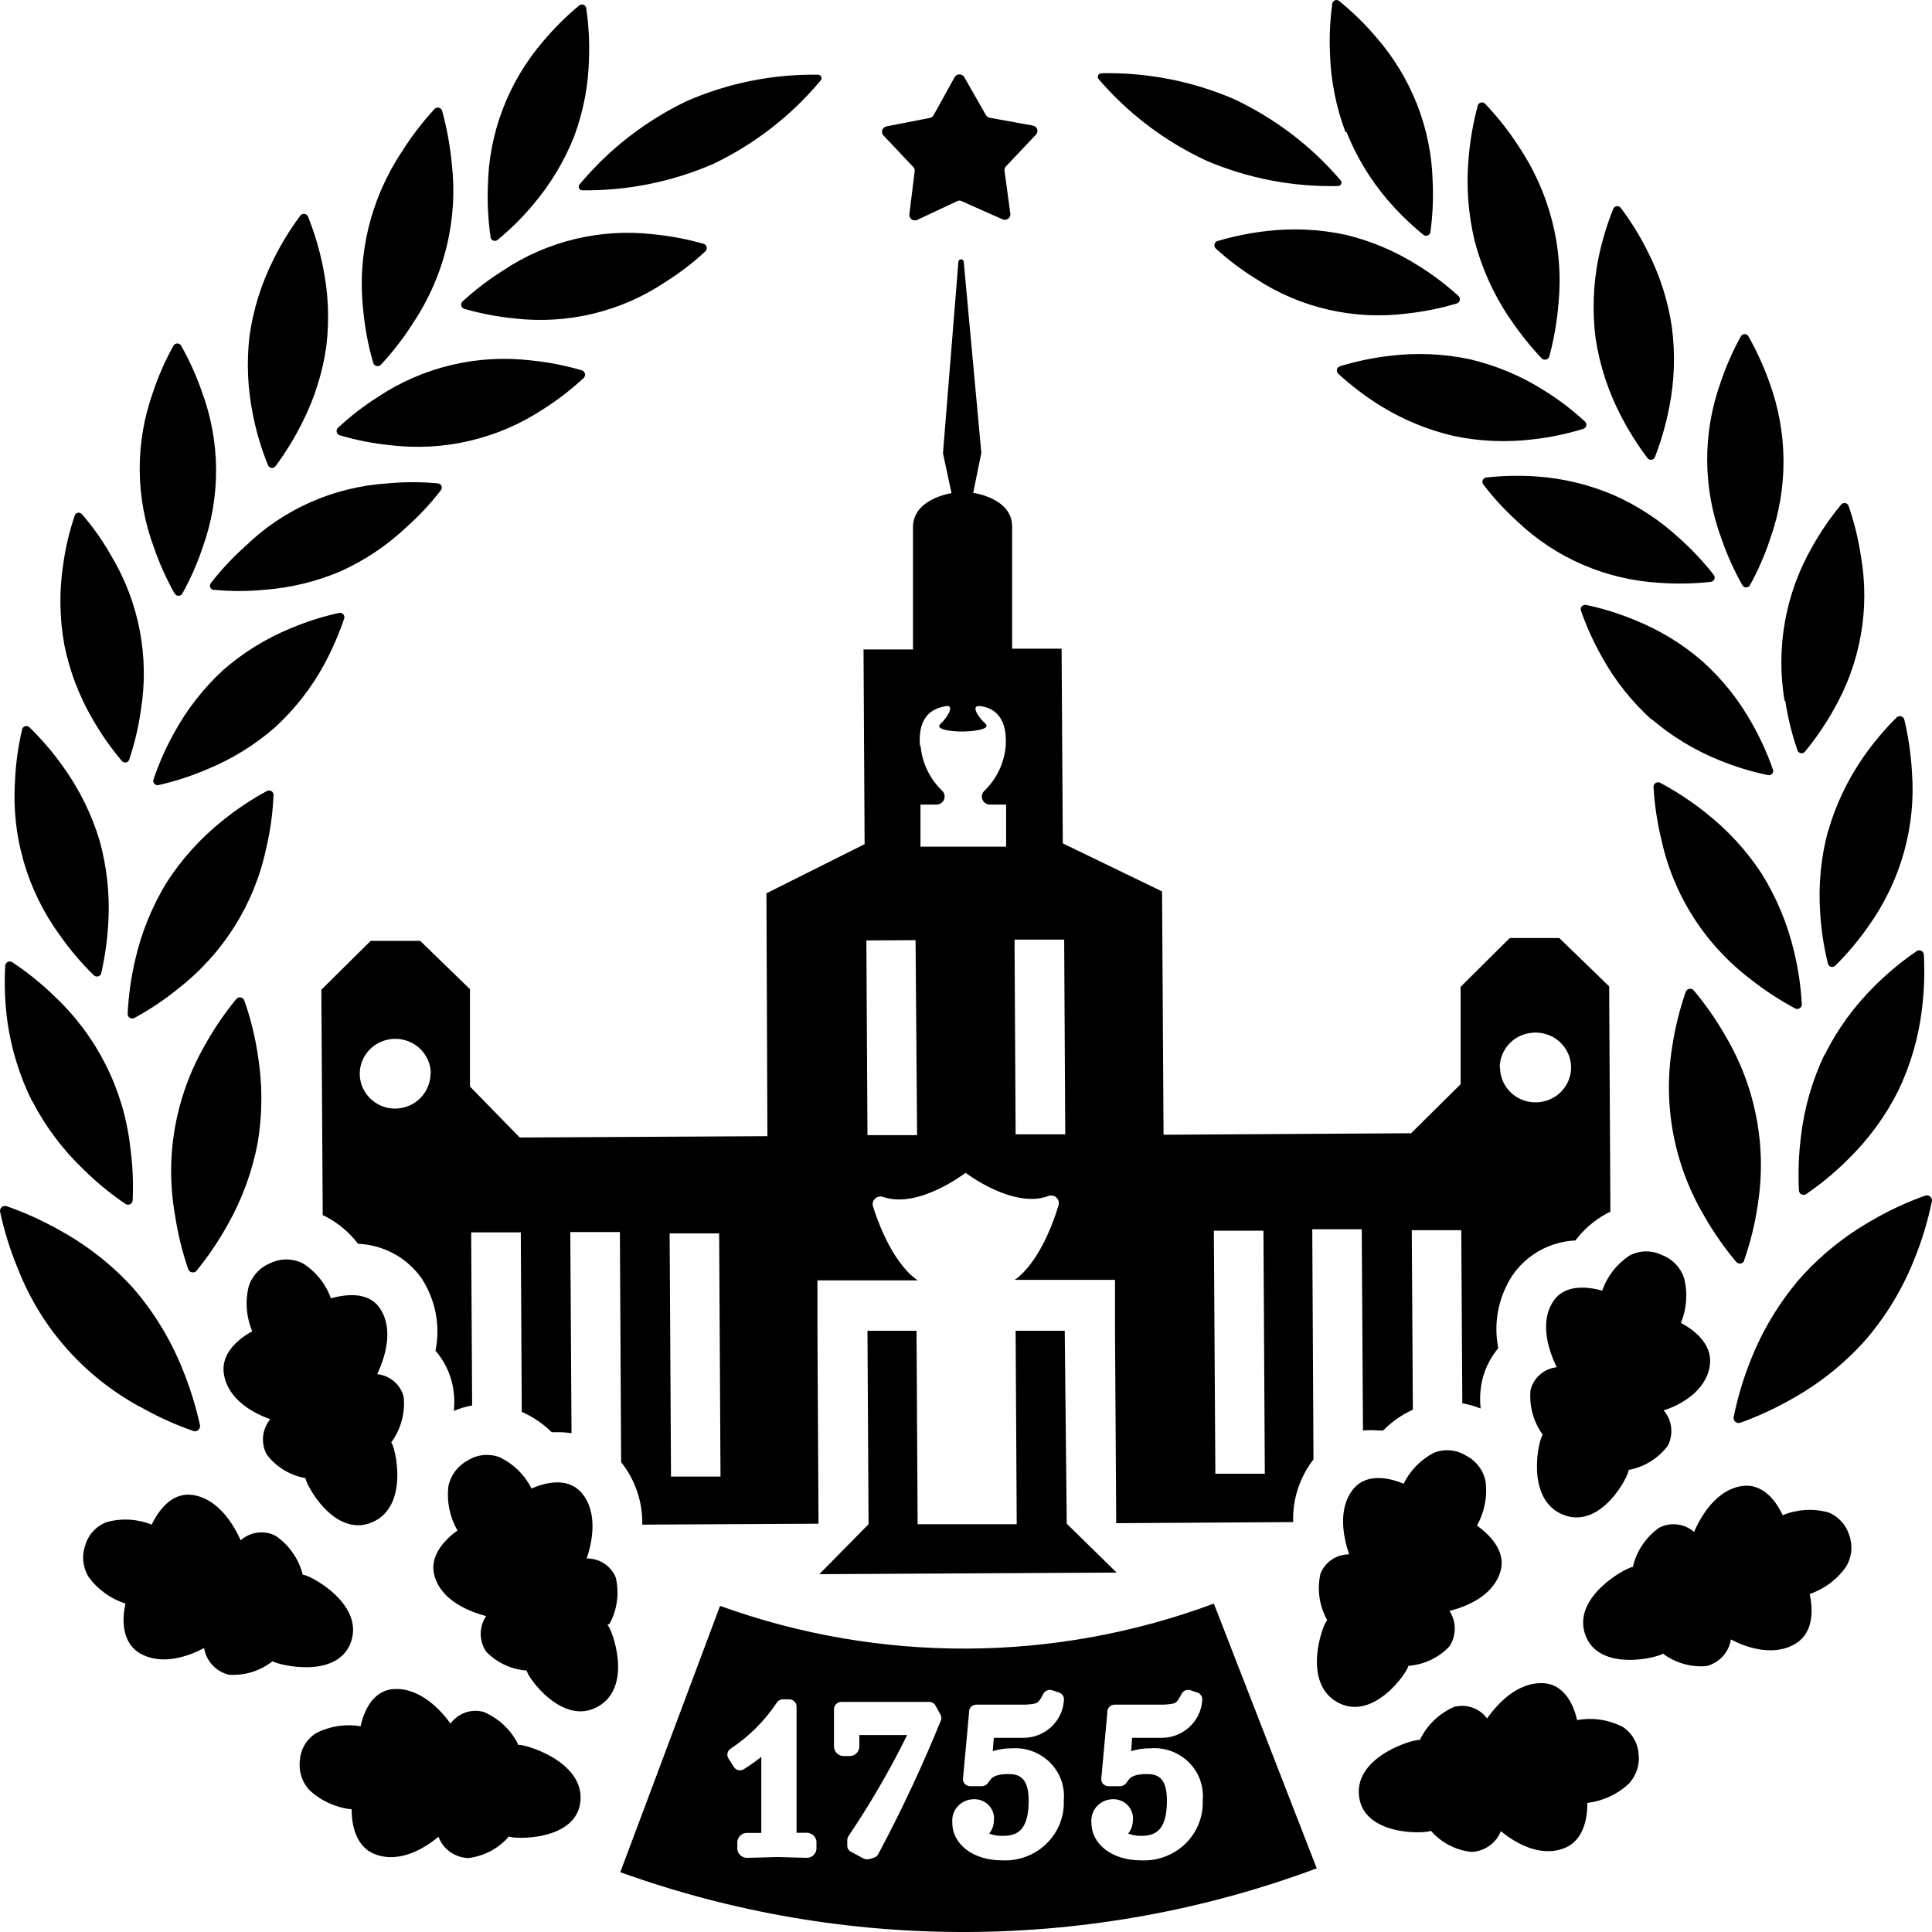 <svg width="48" height="48" viewBox="0 0 48 48" fill="none" xmlns="http://www.w3.org/2000/svg">
<path d="M21.949 3.365C21.933 3.347 21.921 3.325 21.916 3.302C21.91 3.278 21.912 3.254 21.919 3.231C21.927 3.208 21.94 3.188 21.959 3.172C21.977 3.156 21.999 3.145 22.023 3.14L23.098 2.931C23.118 2.928 23.138 2.919 23.154 2.907C23.171 2.895 23.185 2.88 23.195 2.862L23.718 1.916C23.73 1.895 23.747 1.878 23.768 1.866C23.789 1.854 23.813 1.848 23.837 1.848C23.861 1.848 23.885 1.854 23.906 1.866C23.927 1.878 23.945 1.895 23.957 1.916L24.492 2.855C24.502 2.873 24.516 2.888 24.532 2.9C24.548 2.912 24.567 2.92 24.587 2.925L25.664 3.12C25.688 3.125 25.711 3.136 25.729 3.152C25.747 3.168 25.761 3.188 25.768 3.211C25.776 3.234 25.777 3.259 25.772 3.282C25.767 3.306 25.755 3.327 25.738 3.345L24.994 4.132C24.981 4.147 24.971 4.165 24.964 4.183C24.958 4.202 24.955 4.222 24.957 4.242L25.102 5.31C25.105 5.334 25.101 5.359 25.091 5.381C25.081 5.403 25.066 5.422 25.046 5.436C25.026 5.45 25.002 5.459 24.978 5.461C24.953 5.464 24.929 5.459 24.907 5.449L23.896 4.999C23.878 4.989 23.858 4.984 23.837 4.984C23.817 4.984 23.796 4.989 23.778 4.999L22.791 5.462C22.769 5.473 22.744 5.478 22.719 5.476C22.694 5.475 22.67 5.466 22.649 5.452C22.629 5.437 22.613 5.418 22.603 5.395C22.593 5.373 22.589 5.348 22.593 5.324L22.724 4.255C22.727 4.235 22.725 4.215 22.719 4.196C22.712 4.177 22.701 4.16 22.687 4.146L21.949 3.365ZM10.029 34.703C9.991 34.554 9.908 34.421 9.791 34.32C9.673 34.22 9.527 34.157 9.372 34.14C9.544 33.776 9.803 33.049 9.44 32.506C9.136 32.053 8.523 32.175 8.22 32.255C8.094 31.9 7.851 31.596 7.53 31.391C7.408 31.328 7.272 31.294 7.134 31.291C6.996 31.288 6.86 31.317 6.735 31.375C6.604 31.425 6.486 31.504 6.39 31.606C6.293 31.707 6.221 31.828 6.179 31.96C6.087 32.331 6.118 32.722 6.267 33.075C5.987 33.227 5.475 33.591 5.563 34.137C5.667 34.799 6.344 35.13 6.715 35.259C6.615 35.38 6.553 35.527 6.537 35.682C6.521 35.837 6.551 35.994 6.624 36.132C6.857 36.444 7.203 36.656 7.59 36.724C7.59 36.86 8.298 38.217 9.241 37.823C10.184 37.429 9.817 35.924 9.719 35.838C9.96 35.509 10.071 35.106 10.029 34.703ZM21.481 20.973L21.454 16.136H22.683C22.683 16.136 22.683 13.648 22.683 13.095C22.683 12.39 23.64 12.252 23.64 12.252L23.428 11.259L23.812 6.495C23.815 6.48 23.824 6.467 23.835 6.458C23.847 6.448 23.862 6.443 23.878 6.443C23.893 6.443 23.908 6.448 23.919 6.458C23.931 6.467 23.94 6.48 23.943 6.495L24.381 11.252L24.179 12.245C24.179 12.245 25.142 12.371 25.146 13.075C25.146 13.624 25.146 16.116 25.146 16.116H26.375L26.405 20.953L28.871 22.147L28.908 28.192L35.058 28.155L36.288 26.938V24.519L37.51 23.305H38.74L39.979 24.506L40.01 30.104L39.905 30.157C39.605 30.322 39.345 30.547 39.141 30.819C38.824 30.834 38.516 30.922 38.242 31.077C37.967 31.232 37.734 31.448 37.561 31.709C37.222 32.241 37.102 32.879 37.224 33.495C37.028 33.729 36.891 34.004 36.823 34.299C36.773 34.527 36.761 34.762 36.786 34.994C36.64 34.935 36.487 34.892 36.331 34.865L36.305 30.564H35.075L35.102 35.024C34.826 35.149 34.575 35.324 34.364 35.54H34.233C34.11 35.529 33.986 35.529 33.863 35.54L33.832 30.541H32.603L32.633 36.258C32.288 36.705 32.11 37.255 32.128 37.816L27.732 37.843L27.702 33.006V31.798H26.473H25.206C25.206 31.798 25.84 31.447 26.298 29.949C26.309 29.915 26.31 29.879 26.301 29.845C26.292 29.81 26.274 29.779 26.248 29.755C26.222 29.73 26.189 29.713 26.154 29.706C26.119 29.699 26.082 29.701 26.048 29.714C25.173 30.044 23.99 29.138 23.99 29.138C23.99 29.138 22.818 30.044 21.939 29.737C21.905 29.726 21.868 29.724 21.833 29.732C21.798 29.739 21.766 29.756 21.74 29.781C21.715 29.806 21.696 29.837 21.687 29.871C21.678 29.905 21.679 29.941 21.69 29.975C22.165 31.467 22.805 31.811 22.805 31.811H21.542H20.309V33.022L20.336 37.856L15.957 37.879C15.969 37.318 15.784 36.77 15.432 36.327L15.401 30.61H14.169L14.199 35.609C14.08 35.589 13.959 35.58 13.838 35.583H13.707C13.493 35.371 13.24 35.199 12.963 35.077L12.939 30.617H11.706L11.73 34.918C11.574 34.946 11.421 34.991 11.275 35.054C11.3 34.821 11.286 34.586 11.232 34.359C11.161 34.064 11.02 33.789 10.82 33.558C10.944 32.943 10.824 32.305 10.484 31.775C10.307 31.517 10.071 31.304 9.795 31.152C9.519 31 9.21 30.915 8.894 30.901C8.688 30.63 8.425 30.404 8.123 30.24L8.018 30.19L7.984 24.589L9.211 23.375H10.44L11.676 24.576V26.994L12.912 28.261L19.066 28.228L19.042 22.194L21.481 20.973ZM10.703 26.673C10.702 26.502 10.65 26.334 10.552 26.192C10.454 26.05 10.316 25.939 10.155 25.874C9.993 25.809 9.816 25.793 9.645 25.827C9.474 25.861 9.317 25.944 9.194 26.066C9.071 26.188 8.987 26.342 8.954 26.511C8.921 26.679 8.939 26.853 9.006 27.011C9.074 27.169 9.187 27.304 9.333 27.399C9.478 27.494 9.649 27.544 9.824 27.543C10.056 27.54 10.278 27.447 10.441 27.284C10.604 27.121 10.696 26.902 10.696 26.673H10.703ZM17.901 36.685L17.867 30.643H16.637L16.671 36.685H17.901ZM37.268 26.524C37.269 26.696 37.321 26.863 37.419 27.005C37.516 27.148 37.654 27.258 37.816 27.323C37.977 27.388 38.155 27.405 38.326 27.37C38.497 27.336 38.654 27.253 38.777 27.132C38.9 27.01 38.983 26.855 39.017 26.687C39.05 26.519 39.032 26.344 38.964 26.186C38.897 26.028 38.783 25.893 38.638 25.798C38.492 25.704 38.322 25.654 38.147 25.654C38.031 25.654 37.915 25.676 37.807 25.72C37.7 25.763 37.602 25.827 37.52 25.908C37.437 25.989 37.372 26.085 37.328 26.191C37.283 26.297 37.261 26.41 37.261 26.524H37.268ZM30.158 30.577L30.195 36.615H31.424L31.39 30.577H30.158ZM25.206 23.345L25.233 28.182H26.466L26.439 23.345H25.206ZM22.872 18.531C22.909 18.96 23.105 19.361 23.421 19.659C23.445 19.688 23.461 19.722 23.467 19.759C23.472 19.795 23.468 19.833 23.453 19.867C23.439 19.901 23.415 19.931 23.384 19.952C23.353 19.974 23.317 19.987 23.28 19.99H22.869V21.035H24.997V19.99H24.59C24.551 19.989 24.514 19.977 24.482 19.956C24.45 19.935 24.425 19.905 24.41 19.87C24.395 19.835 24.39 19.797 24.396 19.76C24.402 19.722 24.419 19.687 24.445 19.659C24.758 19.361 24.95 18.961 24.987 18.534C25.038 17.717 24.593 17.572 24.347 17.542C24.102 17.512 24.31 17.826 24.475 17.972C24.64 18.117 24.203 18.17 23.923 18.174C23.643 18.177 23.206 18.127 23.371 17.979C23.536 17.83 23.738 17.495 23.492 17.545C23.246 17.595 22.795 17.714 22.855 18.531H22.872ZM21.525 23.365L21.552 28.202H22.785L22.747 23.358L21.525 23.365ZM33.455 3.282C33.698 3.89 34.039 4.455 34.465 4.956C34.739 5.277 35.043 5.573 35.372 5.84C35.386 5.849 35.403 5.855 35.42 5.857C35.438 5.859 35.456 5.856 35.472 5.849C35.488 5.843 35.503 5.833 35.514 5.819C35.525 5.806 35.533 5.79 35.537 5.773C35.595 5.354 35.614 4.93 35.594 4.506C35.56 3.18 35.057 1.906 34.172 0.903C33.899 0.582 33.595 0.287 33.266 0.02C33.252 0.01 33.235 0.003 33.217 0.001C33.2 -0.001 33.182 0.001 33.165 0.008C33.148 0.014 33.134 0.025 33.123 0.039C33.112 0.052 33.104 0.069 33.101 0.086C33.043 0.506 33.024 0.93 33.044 1.353C33.066 2.012 33.196 2.663 33.428 3.282H33.455ZM20.356 39.11L27.742 39.07L26.503 37.856L26.453 33.062H25.233L25.26 37.869H22.798L22.771 33.062H21.552L21.579 37.869L20.356 39.11ZM29.962 3.987C30.996 4.431 32.115 4.647 33.243 4.622C33.26 4.622 33.276 4.617 33.289 4.608C33.303 4.599 33.314 4.586 33.321 4.571C33.327 4.556 33.33 4.54 33.327 4.523C33.325 4.507 33.318 4.492 33.307 4.48C32.577 3.625 31.668 2.934 30.643 2.455C29.608 2.012 28.487 1.795 27.359 1.82C27.342 1.821 27.326 1.827 27.312 1.836C27.299 1.846 27.288 1.859 27.282 1.874C27.275 1.889 27.273 1.905 27.275 1.921C27.277 1.937 27.284 1.953 27.295 1.965C28.026 2.819 28.936 3.508 29.962 3.987ZM33.431 5.833C32.789 5.695 32.127 5.663 31.474 5.74C31.055 5.787 30.642 5.871 30.238 5.992C30.222 5.999 30.208 6.01 30.197 6.023C30.186 6.037 30.178 6.053 30.174 6.07C30.17 6.087 30.17 6.104 30.174 6.121C30.178 6.138 30.186 6.154 30.198 6.167C30.51 6.453 30.848 6.708 31.209 6.931C32.315 7.655 33.65 7.959 34.967 7.788C35.386 7.742 35.8 7.658 36.203 7.537C36.22 7.53 36.234 7.519 36.245 7.506C36.257 7.492 36.264 7.476 36.268 7.459C36.272 7.442 36.272 7.424 36.268 7.408C36.264 7.391 36.255 7.375 36.244 7.362C35.932 7.076 35.594 6.82 35.233 6.597C34.68 6.246 34.071 5.987 33.431 5.833ZM44.766 24.953C44.742 24.507 44.676 24.064 44.57 23.629C44.409 22.951 44.139 22.302 43.769 21.707C43.388 21.125 42.912 20.609 42.361 20.179C42.01 19.901 41.635 19.655 41.239 19.444C41.222 19.437 41.203 19.434 41.184 19.436C41.166 19.438 41.148 19.444 41.132 19.454C41.117 19.464 41.104 19.478 41.095 19.494C41.086 19.51 41.081 19.528 41.081 19.547C41.106 19.993 41.173 20.436 41.279 20.87C41.578 22.241 42.359 23.464 43.486 24.324C43.837 24.601 44.212 24.846 44.607 25.059C44.625 25.066 44.644 25.069 44.663 25.067C44.682 25.065 44.7 25.058 44.715 25.048C44.731 25.037 44.744 25.023 44.753 25.006C44.761 24.99 44.766 24.971 44.766 24.953ZM41.034 17.866C41.534 18.295 42.103 18.64 42.718 18.888C43.11 19.049 43.517 19.173 43.934 19.259C43.951 19.261 43.969 19.259 43.986 19.253C44.002 19.247 44.017 19.237 44.029 19.224C44.04 19.21 44.048 19.195 44.052 19.178C44.056 19.161 44.056 19.143 44.051 19.127C43.911 18.725 43.734 18.336 43.523 17.965C43.201 17.388 42.785 16.867 42.29 16.424C41.791 15.992 41.222 15.646 40.606 15.401C40.215 15.239 39.809 15.113 39.393 15.027C39.376 15.026 39.358 15.028 39.341 15.035C39.325 15.041 39.31 15.052 39.299 15.065C39.287 15.078 39.279 15.094 39.275 15.111C39.271 15.128 39.271 15.146 39.275 15.163C39.415 15.565 39.591 15.953 39.801 16.324C40.122 16.905 40.539 17.431 41.034 17.879V17.866ZM43.331 31.318C43.486 30.875 43.599 30.419 43.667 29.955C43.904 28.506 43.625 27.02 42.876 25.75C42.646 25.345 42.378 24.96 42.078 24.602C42.064 24.588 42.047 24.577 42.028 24.571C42.01 24.565 41.989 24.564 41.97 24.568C41.95 24.571 41.932 24.58 41.917 24.592C41.902 24.604 41.89 24.62 41.882 24.639C41.729 25.082 41.616 25.538 41.546 26.002C41.309 27.45 41.589 28.934 42.337 30.203C42.568 30.61 42.837 30.996 43.139 31.355C43.151 31.369 43.167 31.379 43.185 31.386C43.203 31.392 43.222 31.395 43.241 31.392C43.26 31.39 43.278 31.383 43.293 31.373C43.309 31.362 43.322 31.348 43.331 31.331V31.318ZM42.479 33.919C42.559 33.373 42.044 33.016 41.761 32.867C41.908 32.512 41.935 32.12 41.839 31.748C41.794 31.617 41.721 31.497 41.623 31.397C41.525 31.297 41.405 31.221 41.273 31.173C41.148 31.115 41.012 31.087 40.874 31.091C40.737 31.095 40.602 31.131 40.481 31.196C40.166 31.406 39.929 31.711 39.807 32.066C39.504 31.98 38.888 31.874 38.588 32.334C38.231 32.877 38.497 33.601 38.676 33.968C38.522 33.986 38.376 34.05 38.26 34.151C38.144 34.252 38.062 34.386 38.026 34.534C37.988 34.928 38.096 35.323 38.329 35.646C38.231 35.742 37.881 37.244 38.831 37.631C39.781 38.018 40.474 36.655 40.464 36.516H40.485C40.868 36.44 41.209 36.225 41.438 35.914C41.509 35.774 41.537 35.617 41.519 35.462C41.5 35.306 41.436 35.16 41.333 35.04C41.707 34.925 42.381 34.584 42.479 33.932V33.919ZM45.331 26.197C45.026 26.837 44.828 27.522 44.745 28.225C44.688 28.677 44.671 29.133 44.695 29.588C44.697 29.606 44.704 29.624 44.715 29.639C44.726 29.654 44.741 29.667 44.758 29.675C44.775 29.683 44.794 29.687 44.813 29.686C44.832 29.686 44.85 29.68 44.867 29.671C45.243 29.415 45.594 29.125 45.914 28.804C46.422 28.308 46.843 27.733 47.16 27.103C47.467 26.463 47.666 25.778 47.75 25.075C47.806 24.623 47.822 24.167 47.797 23.712C47.795 23.693 47.788 23.675 47.778 23.66C47.767 23.644 47.752 23.631 47.735 23.623C47.718 23.614 47.699 23.61 47.68 23.611C47.66 23.611 47.642 23.617 47.625 23.626C47.25 23.883 46.899 24.173 46.578 24.493C46.069 24.994 45.648 25.574 45.331 26.21V26.197ZM45.419 20.635C45.242 21.293 45.175 21.974 45.22 22.653C45.245 23.09 45.31 23.523 45.416 23.947C45.421 23.964 45.43 23.98 45.443 23.992C45.456 24.005 45.472 24.014 45.489 24.019C45.507 24.024 45.525 24.025 45.543 24.021C45.561 24.017 45.577 24.009 45.591 23.997C45.9 23.692 46.179 23.359 46.426 23.004C47.226 21.884 47.606 20.527 47.501 19.163C47.475 18.726 47.411 18.292 47.309 17.866C47.302 17.849 47.292 17.834 47.279 17.822C47.266 17.81 47.25 17.801 47.232 17.796C47.215 17.792 47.197 17.791 47.179 17.794C47.161 17.798 47.144 17.805 47.13 17.816C46.822 18.122 46.542 18.454 46.295 18.809C45.903 19.372 45.607 19.995 45.419 20.652V20.635ZM36.52 8.926C35.868 8.788 35.198 8.759 34.536 8.84C34.111 8.888 33.692 8.976 33.283 9.102C33.267 9.109 33.252 9.12 33.24 9.133C33.228 9.147 33.22 9.163 33.216 9.181C33.212 9.198 33.213 9.217 33.217 9.234C33.222 9.251 33.231 9.267 33.243 9.28C33.56 9.572 33.904 9.834 34.27 10.065C34.834 10.418 35.455 10.676 36.106 10.829C36.758 10.967 37.428 10.996 38.09 10.915C38.515 10.867 38.934 10.779 39.343 10.653C39.359 10.647 39.374 10.636 39.386 10.623C39.398 10.61 39.406 10.594 39.41 10.576C39.414 10.559 39.413 10.541 39.409 10.524C39.404 10.507 39.395 10.491 39.383 10.478C39.072 10.19 38.734 9.932 38.373 9.707C37.805 9.345 37.178 9.081 36.52 8.926ZM40.262 10.313C40.455 10.69 40.68 11.049 40.936 11.388C40.948 11.401 40.963 11.411 40.98 11.417C40.997 11.423 41.015 11.425 41.032 11.422C41.05 11.42 41.067 11.413 41.081 11.402C41.096 11.392 41.107 11.377 41.114 11.361C41.27 10.96 41.389 10.546 41.471 10.124C41.602 9.47 41.624 8.8 41.539 8.139C41.444 7.48 41.24 6.841 40.936 6.247C40.746 5.864 40.521 5.5 40.262 5.158C40.251 5.145 40.236 5.135 40.219 5.128C40.202 5.122 40.184 5.12 40.167 5.122C40.149 5.125 40.132 5.131 40.118 5.142C40.103 5.152 40.092 5.165 40.084 5.181C39.922 5.584 39.797 6.001 39.71 6.425C39.581 7.079 39.559 7.749 39.642 8.41C39.744 9.073 39.953 9.715 40.262 10.313ZM37.483 7.868C37.727 8.238 38.003 8.587 38.309 8.91C38.323 8.922 38.339 8.93 38.357 8.934C38.375 8.938 38.394 8.938 38.412 8.933C38.43 8.929 38.446 8.92 38.46 8.908C38.474 8.896 38.484 8.881 38.491 8.864C38.607 8.43 38.684 7.987 38.72 7.54C38.855 6.153 38.498 4.762 37.709 3.603C37.47 3.236 37.197 2.892 36.894 2.574C36.881 2.561 36.864 2.552 36.846 2.548C36.828 2.543 36.809 2.543 36.791 2.548C36.773 2.552 36.757 2.562 36.744 2.574C36.73 2.587 36.721 2.603 36.715 2.62C36.598 3.054 36.522 3.497 36.486 3.944C36.425 4.634 36.478 5.328 36.641 6.002C36.817 6.664 37.1 7.294 37.48 7.868H37.483ZM44.355 17.413C44.419 17.834 44.521 18.248 44.661 18.65C44.668 18.666 44.679 18.68 44.693 18.691C44.706 18.702 44.722 18.709 44.74 18.712C44.757 18.715 44.775 18.715 44.792 18.709C44.809 18.704 44.824 18.695 44.836 18.683C45.108 18.355 45.35 18.003 45.557 17.631C46.226 16.469 46.464 15.115 46.231 13.8C46.167 13.378 46.064 12.963 45.924 12.559C45.917 12.544 45.906 12.53 45.892 12.519C45.878 12.509 45.862 12.502 45.845 12.499C45.827 12.496 45.81 12.497 45.793 12.503C45.776 12.508 45.761 12.517 45.749 12.529C45.477 12.857 45.236 13.208 45.028 13.578C44.358 14.741 44.114 16.095 44.338 17.413H44.355ZM43.294 14.548C43.303 14.562 43.317 14.574 43.332 14.582C43.348 14.59 43.365 14.594 43.383 14.594C43.401 14.594 43.418 14.59 43.433 14.582C43.449 14.574 43.462 14.562 43.472 14.548C43.68 14.173 43.851 13.779 43.984 13.373C44.428 12.118 44.419 10.752 43.961 9.502C43.82 9.103 43.644 8.717 43.435 8.347C43.425 8.333 43.412 8.321 43.396 8.313C43.381 8.305 43.364 8.301 43.346 8.301C43.328 8.301 43.311 8.305 43.295 8.313C43.28 8.321 43.267 8.333 43.257 8.347C43.05 8.718 42.879 9.107 42.745 9.509C42.297 10.763 42.305 12.131 42.768 13.38C42.907 13.784 43.083 14.175 43.294 14.548ZM38.181 11.838C37.76 11.809 37.337 11.818 36.918 11.864C36.9 11.868 36.884 11.876 36.87 11.887C36.856 11.898 36.845 11.913 36.838 11.929C36.831 11.945 36.828 11.963 36.83 11.98C36.831 11.998 36.837 12.015 36.847 12.03C37.104 12.366 37.392 12.678 37.706 12.963C38.663 13.871 39.92 14.41 41.249 14.481C41.67 14.511 42.093 14.502 42.512 14.455C42.53 14.451 42.546 14.444 42.56 14.432C42.574 14.421 42.585 14.407 42.592 14.39C42.599 14.374 42.602 14.357 42.6 14.339C42.598 14.321 42.593 14.304 42.583 14.29C42.325 13.96 42.038 13.653 41.724 13.373C41.243 12.928 40.69 12.564 40.087 12.298C39.483 12.04 38.838 11.884 38.181 11.838ZM11.535 7.673C11.941 7.789 12.357 7.869 12.777 7.911C14.096 8.065 15.426 7.746 16.523 7.011C16.884 6.785 17.223 6.526 17.533 6.237C17.545 6.223 17.553 6.208 17.557 6.191C17.561 6.174 17.562 6.156 17.558 6.139C17.554 6.122 17.546 6.106 17.535 6.093C17.523 6.079 17.509 6.068 17.493 6.061C17.088 5.944 16.673 5.865 16.253 5.823C14.931 5.666 13.595 5.986 12.495 6.723C12.134 6.95 11.796 7.209 11.484 7.497C11.472 7.511 11.464 7.527 11.46 7.545C11.456 7.563 11.456 7.581 11.461 7.598C11.466 7.616 11.476 7.631 11.488 7.644C11.501 7.657 11.517 7.667 11.535 7.673ZM8.726 40.777C9.042 39.821 7.651 39.103 7.516 39.123V39.103C7.415 38.717 7.176 38.38 6.843 38.154C6.704 38.084 6.547 38.058 6.393 38.079C6.239 38.099 6.095 38.166 5.98 38.269C5.815 37.902 5.431 37.231 4.778 37.141C4.226 37.069 3.909 37.594 3.767 37.879C3.414 37.736 3.021 37.714 2.653 37.816C2.523 37.864 2.407 37.942 2.314 38.043C2.221 38.143 2.154 38.264 2.117 38.395C2.072 38.524 2.056 38.661 2.071 38.796C2.086 38.932 2.13 39.062 2.201 39.179C2.428 39.489 2.749 39.721 3.117 39.841C3.05 40.149 2.986 40.764 3.454 41.062C4.02 41.409 4.721 41.131 5.071 40.946C5.096 41.103 5.167 41.249 5.275 41.366C5.384 41.484 5.524 41.568 5.681 41.608C6.072 41.636 6.459 41.517 6.765 41.277H6.782C6.917 41.366 8.406 41.737 8.726 40.777ZM1.491 23.242C1.741 23.598 2.024 23.93 2.336 24.235C2.35 24.247 2.367 24.255 2.385 24.259C2.402 24.263 2.421 24.262 2.439 24.257C2.457 24.252 2.473 24.243 2.486 24.231C2.499 24.218 2.509 24.202 2.514 24.185C2.611 23.759 2.67 23.325 2.693 22.888C2.729 22.209 2.654 21.529 2.471 20.873C2.274 20.224 1.971 19.611 1.575 19.057C1.323 18.701 1.039 18.369 0.726 18.064C0.712 18.053 0.695 18.044 0.678 18.041C0.66 18.037 0.641 18.038 0.623 18.043C0.606 18.048 0.59 18.058 0.577 18.071C0.565 18.084 0.555 18.1 0.551 18.117C0.451 18.542 0.391 18.975 0.372 19.411C0.283 20.777 0.678 22.131 1.491 23.242ZM12.865 43.338V43.322C12.685 42.967 12.383 42.687 12.013 42.531C11.863 42.491 11.703 42.497 11.557 42.549C11.41 42.602 11.284 42.697 11.194 42.822C10.955 42.491 10.433 41.919 9.776 41.965C9.224 42.005 9.025 42.584 8.958 42.888C8.58 42.825 8.192 42.885 7.853 43.06C7.738 43.132 7.642 43.229 7.573 43.344C7.503 43.459 7.462 43.589 7.452 43.722C7.433 43.859 7.445 43.999 7.487 44.131C7.53 44.264 7.602 44.385 7.698 44.486C7.985 44.746 8.348 44.91 8.736 44.953C8.736 45.267 8.806 45.886 9.335 46.074C9.962 46.303 10.591 45.886 10.895 45.634C10.95 45.784 11.05 45.915 11.181 46.009C11.313 46.104 11.47 46.157 11.632 46.163C12.026 46.117 12.387 45.926 12.643 45.627C12.761 45.697 14.327 45.75 14.421 44.748C14.515 43.745 12.996 43.315 12.865 43.351V43.338ZM0.803 27.358C1.127 27.987 1.555 28.558 2.07 29.049C2.393 29.37 2.746 29.66 3.124 29.916C3.141 29.925 3.159 29.93 3.179 29.931C3.198 29.931 3.217 29.927 3.234 29.919C3.251 29.91 3.266 29.897 3.277 29.882C3.287 29.866 3.294 29.848 3.296 29.829C3.317 29.374 3.295 28.918 3.232 28.466C3.066 27.052 2.403 25.739 1.356 24.754C1.032 24.438 0.677 24.152 0.298 23.901C0.282 23.892 0.263 23.887 0.245 23.887C0.226 23.887 0.207 23.891 0.191 23.9C0.174 23.908 0.16 23.921 0.149 23.936C0.139 23.951 0.132 23.968 0.13 23.987C0.104 24.442 0.121 24.898 0.18 25.35C0.276 26.052 0.486 26.735 0.803 27.371V27.358ZM3.464 34.941C3.893 35.187 4.344 35.393 4.812 35.556C4.832 35.561 4.853 35.56 4.874 35.555C4.894 35.55 4.913 35.54 4.928 35.526C4.944 35.512 4.956 35.494 4.963 35.475C4.97 35.456 4.973 35.435 4.97 35.414C4.863 34.926 4.713 34.448 4.522 33.985C4.229 33.263 3.819 32.592 3.306 32C2.789 31.431 2.18 30.951 1.504 30.577C1.075 30.332 0.624 30.128 0.157 29.965C0.137 29.96 0.115 29.96 0.095 29.965C0.075 29.969 0.056 29.979 0.041 29.993C0.025 30.007 0.014 30.024 0.007 30.044C-3.33366e-05 30.063 -0.002 30.084 0.002 30.104C0.107 30.593 0.256 31.071 0.45 31.533C1.018 32.989 2.092 34.2 3.481 34.954L3.464 34.941ZM15.145 40.341C15.335 39.991 15.389 39.586 15.3 39.199C15.244 39.056 15.144 38.933 15.015 38.848C14.885 38.762 14.732 38.717 14.576 38.719C14.707 38.336 14.873 37.585 14.448 37.088C14.088 36.671 13.495 36.853 13.205 36.982C13.037 36.644 12.758 36.37 12.414 36.205C12.285 36.156 12.147 36.138 12.01 36.151C11.873 36.164 11.742 36.209 11.626 36.281C11.501 36.347 11.393 36.439 11.309 36.55C11.226 36.662 11.168 36.79 11.14 36.926C11.095 37.307 11.174 37.691 11.366 38.025C11.107 38.21 10.642 38.627 10.797 39.159C10.979 39.791 11.693 40.046 12.077 40.152C11.99 40.283 11.943 40.436 11.943 40.592C11.943 40.748 11.99 40.901 12.077 41.032C12.341 41.308 12.702 41.477 13.087 41.505C13.087 41.641 13.97 42.905 14.859 42.398C15.748 41.892 15.196 40.45 15.091 40.367L15.145 40.341ZM30.158 39.841L32.714 46.418C27.146 48.494 21.003 48.528 15.411 46.514L17.89 39.897C21.853 41.332 26.209 41.312 30.158 39.841ZM47.841 29.701C47.373 29.868 46.921 30.078 46.493 30.329C45.815 30.715 45.207 31.209 44.695 31.791C44.19 32.385 43.788 33.056 43.502 33.776C43.314 34.241 43.17 34.722 43.071 35.212C43.069 35.233 43.071 35.254 43.078 35.273C43.085 35.292 43.097 35.309 43.113 35.323C43.129 35.337 43.147 35.347 43.168 35.352C43.188 35.356 43.209 35.356 43.23 35.351C43.697 35.183 44.148 34.972 44.577 34.723C45.255 34.337 45.863 33.843 46.376 33.26C46.879 32.667 47.281 31.996 47.565 31.275C47.753 30.81 47.898 30.33 47.999 29.839C48.002 29.82 47.999 29.8 47.992 29.782C47.986 29.764 47.975 29.747 47.96 29.733C47.946 29.72 47.929 29.71 47.91 29.704C47.891 29.698 47.87 29.697 47.851 29.701H47.841ZM45.409 37.571C45.038 37.473 44.645 37.499 44.291 37.644C44.159 37.363 43.836 36.84 43.28 36.92C42.627 37.016 42.249 37.691 42.088 38.061C41.972 37.959 41.827 37.894 41.672 37.875C41.517 37.856 41.36 37.884 41.222 37.955C40.896 38.187 40.666 38.526 40.572 38.911V38.928C40.437 38.928 39.053 39.656 39.383 40.608C39.713 41.561 41.215 41.178 41.313 41.082C41.623 41.316 42.011 41.427 42.401 41.393C42.556 41.352 42.696 41.267 42.803 41.15C42.91 41.032 42.98 40.887 43.004 40.731C43.341 40.913 44.062 41.184 44.624 40.827C45.096 40.526 45.028 39.91 44.961 39.603C45.329 39.477 45.647 39.238 45.867 38.921C45.938 38.802 45.982 38.668 45.994 38.53C46.006 38.392 45.987 38.254 45.938 38.124C45.898 38 45.831 37.886 45.741 37.791C45.651 37.696 45.541 37.62 45.419 37.571H45.409ZM40.293 42.895C39.952 42.722 39.562 42.666 39.184 42.736C39.114 42.431 38.908 41.856 38.356 41.819C37.682 41.78 37.184 42.362 36.945 42.693C36.853 42.569 36.726 42.475 36.579 42.424C36.432 42.373 36.273 42.368 36.123 42.408C35.755 42.571 35.458 42.856 35.284 43.212V43.229C35.153 43.193 33.644 43.626 33.765 44.628C33.886 45.631 35.432 45.558 35.55 45.485C35.806 45.781 36.168 45.969 36.561 46.011C36.72 46.004 36.873 45.951 37.002 45.859C37.132 45.768 37.231 45.641 37.288 45.495C37.595 45.747 38.224 46.157 38.851 45.922C39.376 45.727 39.44 45.108 39.437 44.794C39.824 44.747 40.186 44.579 40.468 44.314C40.563 44.212 40.634 44.091 40.675 43.959C40.717 43.826 40.727 43.687 40.707 43.55C40.695 43.417 40.652 43.29 40.582 43.176C40.512 43.063 40.416 42.966 40.303 42.895H40.293ZM34.981 41.386H35.001C35.388 41.355 35.748 41.183 36.012 40.903C36.097 40.772 36.143 40.619 36.143 40.463C36.143 40.307 36.097 40.154 36.012 40.023C36.395 39.927 37.103 39.666 37.281 39.03C37.43 38.498 36.945 38.084 36.695 37.902C36.883 37.566 36.958 37.181 36.907 36.8C36.88 36.665 36.822 36.537 36.737 36.426C36.653 36.316 36.544 36.225 36.419 36.162C36.302 36.09 36.169 36.046 36.032 36.034C35.894 36.022 35.756 36.042 35.628 36.093C35.298 36.263 35.034 36.533 34.873 36.863C34.583 36.741 33.984 36.566 33.63 36.986C33.213 37.485 33.388 38.236 33.519 38.617C33.364 38.617 33.212 38.663 33.084 38.75C32.957 38.837 32.859 38.96 32.805 39.103C32.719 39.491 32.778 39.896 32.97 40.245V40.261C32.866 40.344 32.333 41.796 33.229 42.293C34.125 42.789 34.981 41.525 34.991 41.386H34.981ZM9.275 9.022C9.281 9.039 9.291 9.055 9.305 9.067C9.319 9.079 9.335 9.088 9.353 9.092C9.371 9.097 9.39 9.097 9.408 9.093C9.426 9.089 9.442 9.081 9.456 9.069C9.76 8.744 10.032 8.392 10.268 8.017C11.045 6.85 11.383 5.455 11.225 4.07C11.183 3.622 11.102 3.18 10.982 2.746C10.976 2.729 10.966 2.713 10.952 2.701C10.938 2.689 10.921 2.68 10.903 2.676C10.885 2.672 10.866 2.672 10.848 2.677C10.83 2.681 10.814 2.691 10.8 2.703C10.493 3.036 10.218 3.396 9.978 3.778C9.206 4.943 8.869 6.334 9.025 7.716C9.066 8.158 9.15 8.595 9.275 9.022ZM5.152 19.11C5.768 18.857 6.337 18.505 6.836 18.068C7.325 17.619 7.736 17.093 8.052 16.513C8.252 16.142 8.42 15.756 8.554 15.358C8.558 15.341 8.557 15.323 8.553 15.307C8.548 15.29 8.54 15.274 8.528 15.261C8.516 15.248 8.501 15.238 8.485 15.232C8.468 15.226 8.45 15.224 8.432 15.226C8.018 15.316 7.613 15.445 7.223 15.61C6.607 15.863 6.038 16.215 5.539 16.652C5.052 17.102 4.642 17.627 4.327 18.207C4.118 18.579 3.946 18.971 3.811 19.375C3.807 19.392 3.806 19.409 3.81 19.426C3.814 19.443 3.823 19.459 3.834 19.472C3.846 19.485 3.861 19.495 3.877 19.501C3.894 19.507 3.912 19.509 3.929 19.507C4.349 19.413 4.758 19.28 5.152 19.11ZM4.68 31.543C4.688 31.561 4.7 31.576 4.716 31.588C4.731 31.6 4.749 31.608 4.768 31.611C4.787 31.615 4.807 31.614 4.826 31.608C4.845 31.603 4.862 31.593 4.876 31.58C5.172 31.217 5.434 30.83 5.66 30.422C6.019 29.785 6.27 29.096 6.405 28.38C6.523 27.66 6.523 26.927 6.405 26.207C6.336 25.745 6.223 25.291 6.068 24.85C6.06 24.833 6.049 24.817 6.034 24.805C6.019 24.794 6.001 24.785 5.982 24.782C5.963 24.778 5.943 24.779 5.925 24.785C5.906 24.79 5.89 24.8 5.876 24.814C5.578 25.175 5.314 25.563 5.088 25.972C4.354 27.25 4.092 28.738 4.347 30.183C4.416 30.646 4.528 31.101 4.68 31.543ZM3.171 25.194C3.172 25.213 3.177 25.231 3.186 25.247C3.196 25.263 3.209 25.277 3.225 25.287C3.241 25.296 3.259 25.302 3.278 25.303C3.297 25.305 3.316 25.301 3.333 25.294C3.727 25.081 4.099 24.831 4.444 24.549C5.559 23.675 6.327 22.445 6.614 21.072C6.717 20.637 6.778 20.194 6.796 19.748C6.796 19.73 6.791 19.712 6.782 19.696C6.773 19.68 6.76 19.666 6.744 19.656C6.728 19.646 6.71 19.64 6.692 19.639C6.673 19.638 6.654 19.642 6.637 19.649C6.243 19.863 5.87 20.112 5.522 20.394C4.976 20.831 4.506 21.353 4.131 21.939C3.769 22.538 3.506 23.19 3.353 23.871C3.253 24.306 3.192 24.749 3.171 25.194ZM2.302 17.869C2.512 18.238 2.757 18.587 3.033 18.912C3.045 18.924 3.06 18.934 3.077 18.94C3.094 18.945 3.113 18.947 3.13 18.943C3.148 18.94 3.164 18.932 3.178 18.921C3.192 18.91 3.202 18.895 3.208 18.878C3.344 18.474 3.442 18.059 3.501 17.638C3.714 16.318 3.455 14.966 2.767 13.813C2.557 13.443 2.312 13.094 2.033 12.771C2.021 12.758 2.006 12.748 1.989 12.743C1.972 12.737 1.953 12.736 1.936 12.739C1.918 12.742 1.902 12.75 1.888 12.761C1.874 12.773 1.864 12.787 1.858 12.804C1.722 13.204 1.625 13.617 1.568 14.035C1.469 14.694 1.479 15.364 1.598 16.02C1.729 16.67 1.966 17.295 2.302 17.869ZM14.462 4.728C15.589 4.742 16.706 4.516 17.735 4.066C18.761 3.572 19.666 2.867 20.39 1.998C20.401 1.986 20.408 1.971 20.41 1.955C20.413 1.939 20.41 1.922 20.404 1.907C20.397 1.893 20.386 1.88 20.372 1.871C20.358 1.862 20.342 1.857 20.326 1.856C19.197 1.839 18.078 2.065 17.048 2.518C16.029 3.009 15.128 3.71 14.408 4.572C14.395 4.584 14.385 4.599 14.38 4.616C14.376 4.633 14.377 4.651 14.382 4.668C14.388 4.684 14.399 4.699 14.413 4.71C14.427 4.72 14.444 4.727 14.462 4.728ZM5.307 14.653C5.727 14.694 6.15 14.694 6.57 14.653C7.225 14.605 7.867 14.448 8.47 14.19C9.07 13.918 9.62 13.549 10.096 13.098C10.413 12.817 10.702 12.507 10.959 12.172C10.968 12.158 10.974 12.141 10.976 12.123C10.977 12.106 10.975 12.088 10.967 12.072C10.96 12.056 10.95 12.042 10.936 12.031C10.922 12.021 10.905 12.013 10.888 12.01C10.468 11.97 10.045 11.97 9.625 12.01C8.297 12.095 7.044 12.648 6.098 13.568C5.781 13.85 5.491 14.16 5.233 14.495C5.223 14.51 5.217 14.527 5.216 14.545C5.215 14.562 5.218 14.58 5.225 14.597C5.232 14.613 5.244 14.627 5.258 14.638C5.272 14.649 5.289 14.657 5.307 14.66V14.653ZM4.347 14.756C4.357 14.77 4.37 14.782 4.386 14.79C4.401 14.798 4.418 14.803 4.436 14.803C4.454 14.803 4.471 14.798 4.487 14.79C4.502 14.782 4.515 14.77 4.525 14.756C4.732 14.385 4.903 13.996 5.037 13.595C5.486 12.344 5.479 10.979 5.017 9.734C4.878 9.334 4.704 8.948 4.495 8.579C4.485 8.565 4.472 8.553 4.456 8.545C4.441 8.537 4.423 8.533 4.406 8.533C4.388 8.533 4.371 8.537 4.355 8.545C4.34 8.553 4.326 8.565 4.316 8.579C4.109 8.947 3.938 9.334 3.805 9.734C3.353 10.987 3.36 12.356 3.825 13.605C3.963 14.005 4.138 14.393 4.347 14.763V14.756ZM8.432 10.812C8.842 10.934 9.263 11.017 9.689 11.06C11.027 11.223 12.38 10.904 13.498 10.164C13.86 9.935 14.198 9.674 14.509 9.383C14.52 9.369 14.528 9.353 14.533 9.336C14.537 9.319 14.537 9.301 14.533 9.284C14.529 9.267 14.521 9.251 14.51 9.237C14.499 9.223 14.485 9.212 14.468 9.204C14.057 9.083 13.636 9 13.209 8.956C11.871 8.795 10.52 9.113 9.403 9.853C9.041 10.081 8.703 10.343 8.392 10.634C8.38 10.647 8.371 10.663 8.367 10.68C8.362 10.698 8.362 10.716 8.365 10.733C8.369 10.751 8.378 10.767 8.389 10.781C8.401 10.794 8.416 10.805 8.432 10.812ZM12.357 5.965C12.684 5.696 12.985 5.397 13.256 5.072C13.683 4.567 14.025 3.997 14.266 3.385C14.495 2.768 14.619 2.119 14.633 1.463C14.649 1.039 14.626 0.615 14.563 0.195C14.559 0.178 14.551 0.163 14.54 0.149C14.529 0.136 14.514 0.126 14.498 0.119C14.482 0.113 14.464 0.11 14.447 0.112C14.429 0.114 14.412 0.12 14.398 0.129C14.071 0.4 13.77 0.699 13.498 1.022C12.626 2.036 12.139 3.315 12.121 4.642C12.105 5.066 12.129 5.49 12.191 5.909C12.196 5.925 12.205 5.94 12.217 5.952C12.229 5.964 12.243 5.973 12.259 5.979C12.275 5.984 12.293 5.986 12.309 5.984C12.326 5.981 12.342 5.975 12.357 5.965ZM6.661 11.563C6.668 11.579 6.68 11.593 6.694 11.604C6.708 11.614 6.725 11.621 6.743 11.624C6.76 11.627 6.779 11.625 6.795 11.619C6.812 11.613 6.827 11.603 6.839 11.59C7.097 11.244 7.322 10.876 7.513 10.491C7.816 9.894 8.018 9.251 8.109 8.589C8.188 7.927 8.157 7.256 8.018 6.604C7.933 6.182 7.809 5.769 7.648 5.37C7.639 5.355 7.627 5.342 7.613 5.332C7.598 5.322 7.582 5.316 7.564 5.313C7.547 5.311 7.529 5.313 7.513 5.319C7.496 5.325 7.481 5.334 7.469 5.347C7.211 5.692 6.985 6.059 6.796 6.445C6.494 7.043 6.292 7.686 6.199 8.347C6.122 9.01 6.153 9.68 6.29 10.333C6.374 10.753 6.498 11.165 6.661 11.563ZM20.019 45.535H19.79V42.398C19.79 42.351 19.771 42.306 19.737 42.272C19.703 42.239 19.657 42.22 19.608 42.22H19.453C19.422 42.219 19.392 42.227 19.365 42.241C19.338 42.255 19.315 42.277 19.298 42.303C18.998 42.756 18.607 43.145 18.15 43.447C18.111 43.473 18.084 43.513 18.074 43.558C18.065 43.603 18.074 43.65 18.099 43.689L18.231 43.897C18.243 43.918 18.259 43.936 18.279 43.95C18.299 43.964 18.321 43.974 18.345 43.98C18.369 43.985 18.393 43.985 18.417 43.98C18.441 43.976 18.463 43.967 18.483 43.953C18.633 43.86 18.776 43.758 18.914 43.649V45.538H18.578C18.543 45.536 18.509 45.541 18.476 45.552C18.444 45.564 18.415 45.583 18.39 45.606C18.365 45.63 18.346 45.659 18.334 45.69C18.322 45.722 18.316 45.756 18.318 45.79V45.905C18.316 45.94 18.322 45.974 18.334 46.006C18.347 46.038 18.366 46.066 18.391 46.09C18.416 46.114 18.446 46.132 18.479 46.144C18.511 46.155 18.546 46.16 18.581 46.157L19.322 46.137L20.026 46.157C20.06 46.159 20.095 46.154 20.127 46.143C20.16 46.131 20.189 46.113 20.213 46.089C20.238 46.065 20.257 46.036 20.27 46.005C20.282 45.973 20.287 45.939 20.285 45.905V45.796C20.288 45.761 20.284 45.726 20.271 45.693C20.259 45.66 20.239 45.63 20.214 45.605C20.189 45.58 20.158 45.561 20.125 45.549C20.091 45.536 20.055 45.532 20.019 45.535ZM23.246 42.379C23.23 42.35 23.207 42.326 23.178 42.309C23.15 42.292 23.117 42.283 23.084 42.283H20.902C20.853 42.283 20.807 42.303 20.773 42.337C20.739 42.371 20.72 42.417 20.72 42.465V43.374C20.718 43.408 20.723 43.442 20.735 43.473C20.747 43.505 20.766 43.534 20.79 43.558C20.814 43.582 20.843 43.6 20.875 43.613C20.907 43.625 20.942 43.631 20.976 43.629H21.094C21.128 43.631 21.163 43.626 21.195 43.614C21.227 43.602 21.256 43.583 21.28 43.559C21.305 43.535 21.323 43.506 21.335 43.474C21.347 43.442 21.352 43.408 21.35 43.374V43.106H22.539C22.11 43.974 21.623 44.813 21.08 45.618C21.06 45.649 21.049 45.686 21.05 45.724V45.859C21.05 45.89 21.059 45.92 21.076 45.947C21.092 45.973 21.116 45.994 21.144 46.008L21.447 46.17C21.474 46.186 21.504 46.194 21.535 46.193H21.589L21.71 46.154C21.734 46.147 21.756 46.135 21.775 46.12C21.794 46.105 21.81 46.086 21.821 46.064C22.395 44.988 22.912 43.884 23.371 42.756C23.382 42.733 23.388 42.708 23.388 42.683C23.388 42.658 23.382 42.633 23.371 42.61L23.246 42.379ZM25.132 43.437C24.973 43.435 24.815 43.459 24.664 43.507L24.691 43.176C24.92 43.176 25.216 43.176 25.395 43.176C25.656 43.183 25.91 43.091 26.104 42.918C26.297 42.745 26.415 42.506 26.432 42.25C26.439 42.208 26.431 42.166 26.409 42.13C26.388 42.093 26.354 42.066 26.314 42.051L26.146 41.995C26.105 41.981 26.06 41.981 26.02 41.996C25.979 42.012 25.945 42.04 25.924 42.078C25.789 42.329 25.789 42.329 25.472 42.352C25.216 42.352 24.799 42.352 24.485 42.352H24.256C24.208 42.352 24.162 42.371 24.128 42.404C24.094 42.438 24.075 42.483 24.075 42.531V42.561L23.926 44.182C23.923 44.207 23.925 44.232 23.933 44.256C23.94 44.28 23.953 44.302 23.97 44.321C23.988 44.338 24.009 44.352 24.032 44.362C24.055 44.372 24.08 44.377 24.105 44.377H24.395C24.422 44.377 24.45 44.37 24.475 44.358C24.5 44.346 24.522 44.329 24.539 44.307L24.59 44.238C24.657 44.129 24.799 44.076 25.055 44.076C25.311 44.076 25.557 44.155 25.557 44.737C25.557 45.505 25.247 45.611 24.913 45.611C24.798 45.615 24.683 45.596 24.576 45.555C24.652 45.461 24.694 45.344 24.694 45.224C24.701 45.156 24.693 45.088 24.671 45.023C24.648 44.959 24.612 44.9 24.564 44.85C24.517 44.801 24.459 44.762 24.395 44.736C24.331 44.71 24.262 44.699 24.192 44.701C24.117 44.702 24.043 44.718 23.975 44.748C23.907 44.778 23.846 44.822 23.795 44.877C23.745 44.932 23.707 44.996 23.684 45.066C23.661 45.136 23.653 45.21 23.66 45.283C23.66 45.826 24.182 46.22 24.896 46.22C25.099 46.23 25.302 46.199 25.492 46.127C25.682 46.056 25.854 45.947 25.998 45.806C26.143 45.666 26.256 45.498 26.33 45.312C26.404 45.126 26.438 44.927 26.429 44.728C26.445 44.556 26.422 44.383 26.363 44.22C26.303 44.058 26.209 43.91 26.085 43.787C25.962 43.664 25.812 43.569 25.648 43.509C25.483 43.449 25.307 43.424 25.132 43.437ZM28.568 43.437C28.41 43.435 28.253 43.459 28.103 43.507L28.127 43.176C28.352 43.176 28.655 43.176 28.831 43.176C29.092 43.183 29.346 43.091 29.539 42.918C29.733 42.745 29.851 42.506 29.868 42.25C29.875 42.208 29.867 42.166 29.846 42.129C29.824 42.093 29.79 42.065 29.75 42.051L29.582 41.995C29.541 41.981 29.496 41.981 29.455 41.996C29.415 42.012 29.381 42.04 29.359 42.078C29.228 42.329 29.228 42.329 28.908 42.352C28.652 42.352 28.234 42.352 27.921 42.352H27.692C27.644 42.352 27.598 42.371 27.563 42.404C27.529 42.438 27.51 42.483 27.51 42.531V42.561L27.362 44.182C27.358 44.207 27.361 44.232 27.368 44.256C27.376 44.28 27.389 44.302 27.406 44.321C27.423 44.338 27.444 44.352 27.467 44.362C27.49 44.372 27.515 44.377 27.541 44.377H27.83C27.858 44.377 27.886 44.37 27.911 44.358C27.936 44.346 27.958 44.329 27.975 44.307L28.026 44.238C28.093 44.129 28.234 44.076 28.494 44.076C28.753 44.076 28.992 44.155 28.992 44.737C28.992 45.505 28.682 45.611 28.349 45.611C28.239 45.613 28.131 45.594 28.029 45.555C28.105 45.461 28.146 45.344 28.147 45.224C28.154 45.156 28.145 45.088 28.123 45.023C28.101 44.959 28.064 44.9 28.017 44.85C27.969 44.801 27.912 44.762 27.847 44.736C27.783 44.71 27.714 44.699 27.645 44.701C27.57 44.702 27.497 44.718 27.429 44.749C27.361 44.779 27.3 44.823 27.25 44.878C27.2 44.933 27.163 44.997 27.14 45.067C27.117 45.137 27.109 45.21 27.116 45.283C27.116 45.826 27.635 46.22 28.349 46.22C28.552 46.23 28.755 46.199 28.944 46.127C29.134 46.056 29.307 45.947 29.451 45.806C29.595 45.666 29.708 45.498 29.782 45.312C29.856 45.126 29.89 44.927 29.881 44.728C29.897 44.554 29.874 44.38 29.814 44.216C29.754 44.052 29.657 43.903 29.532 43.78C29.407 43.657 29.256 43.563 29.089 43.503C28.922 43.444 28.744 43.422 28.568 43.437Z" fill="black"/>
</svg>
